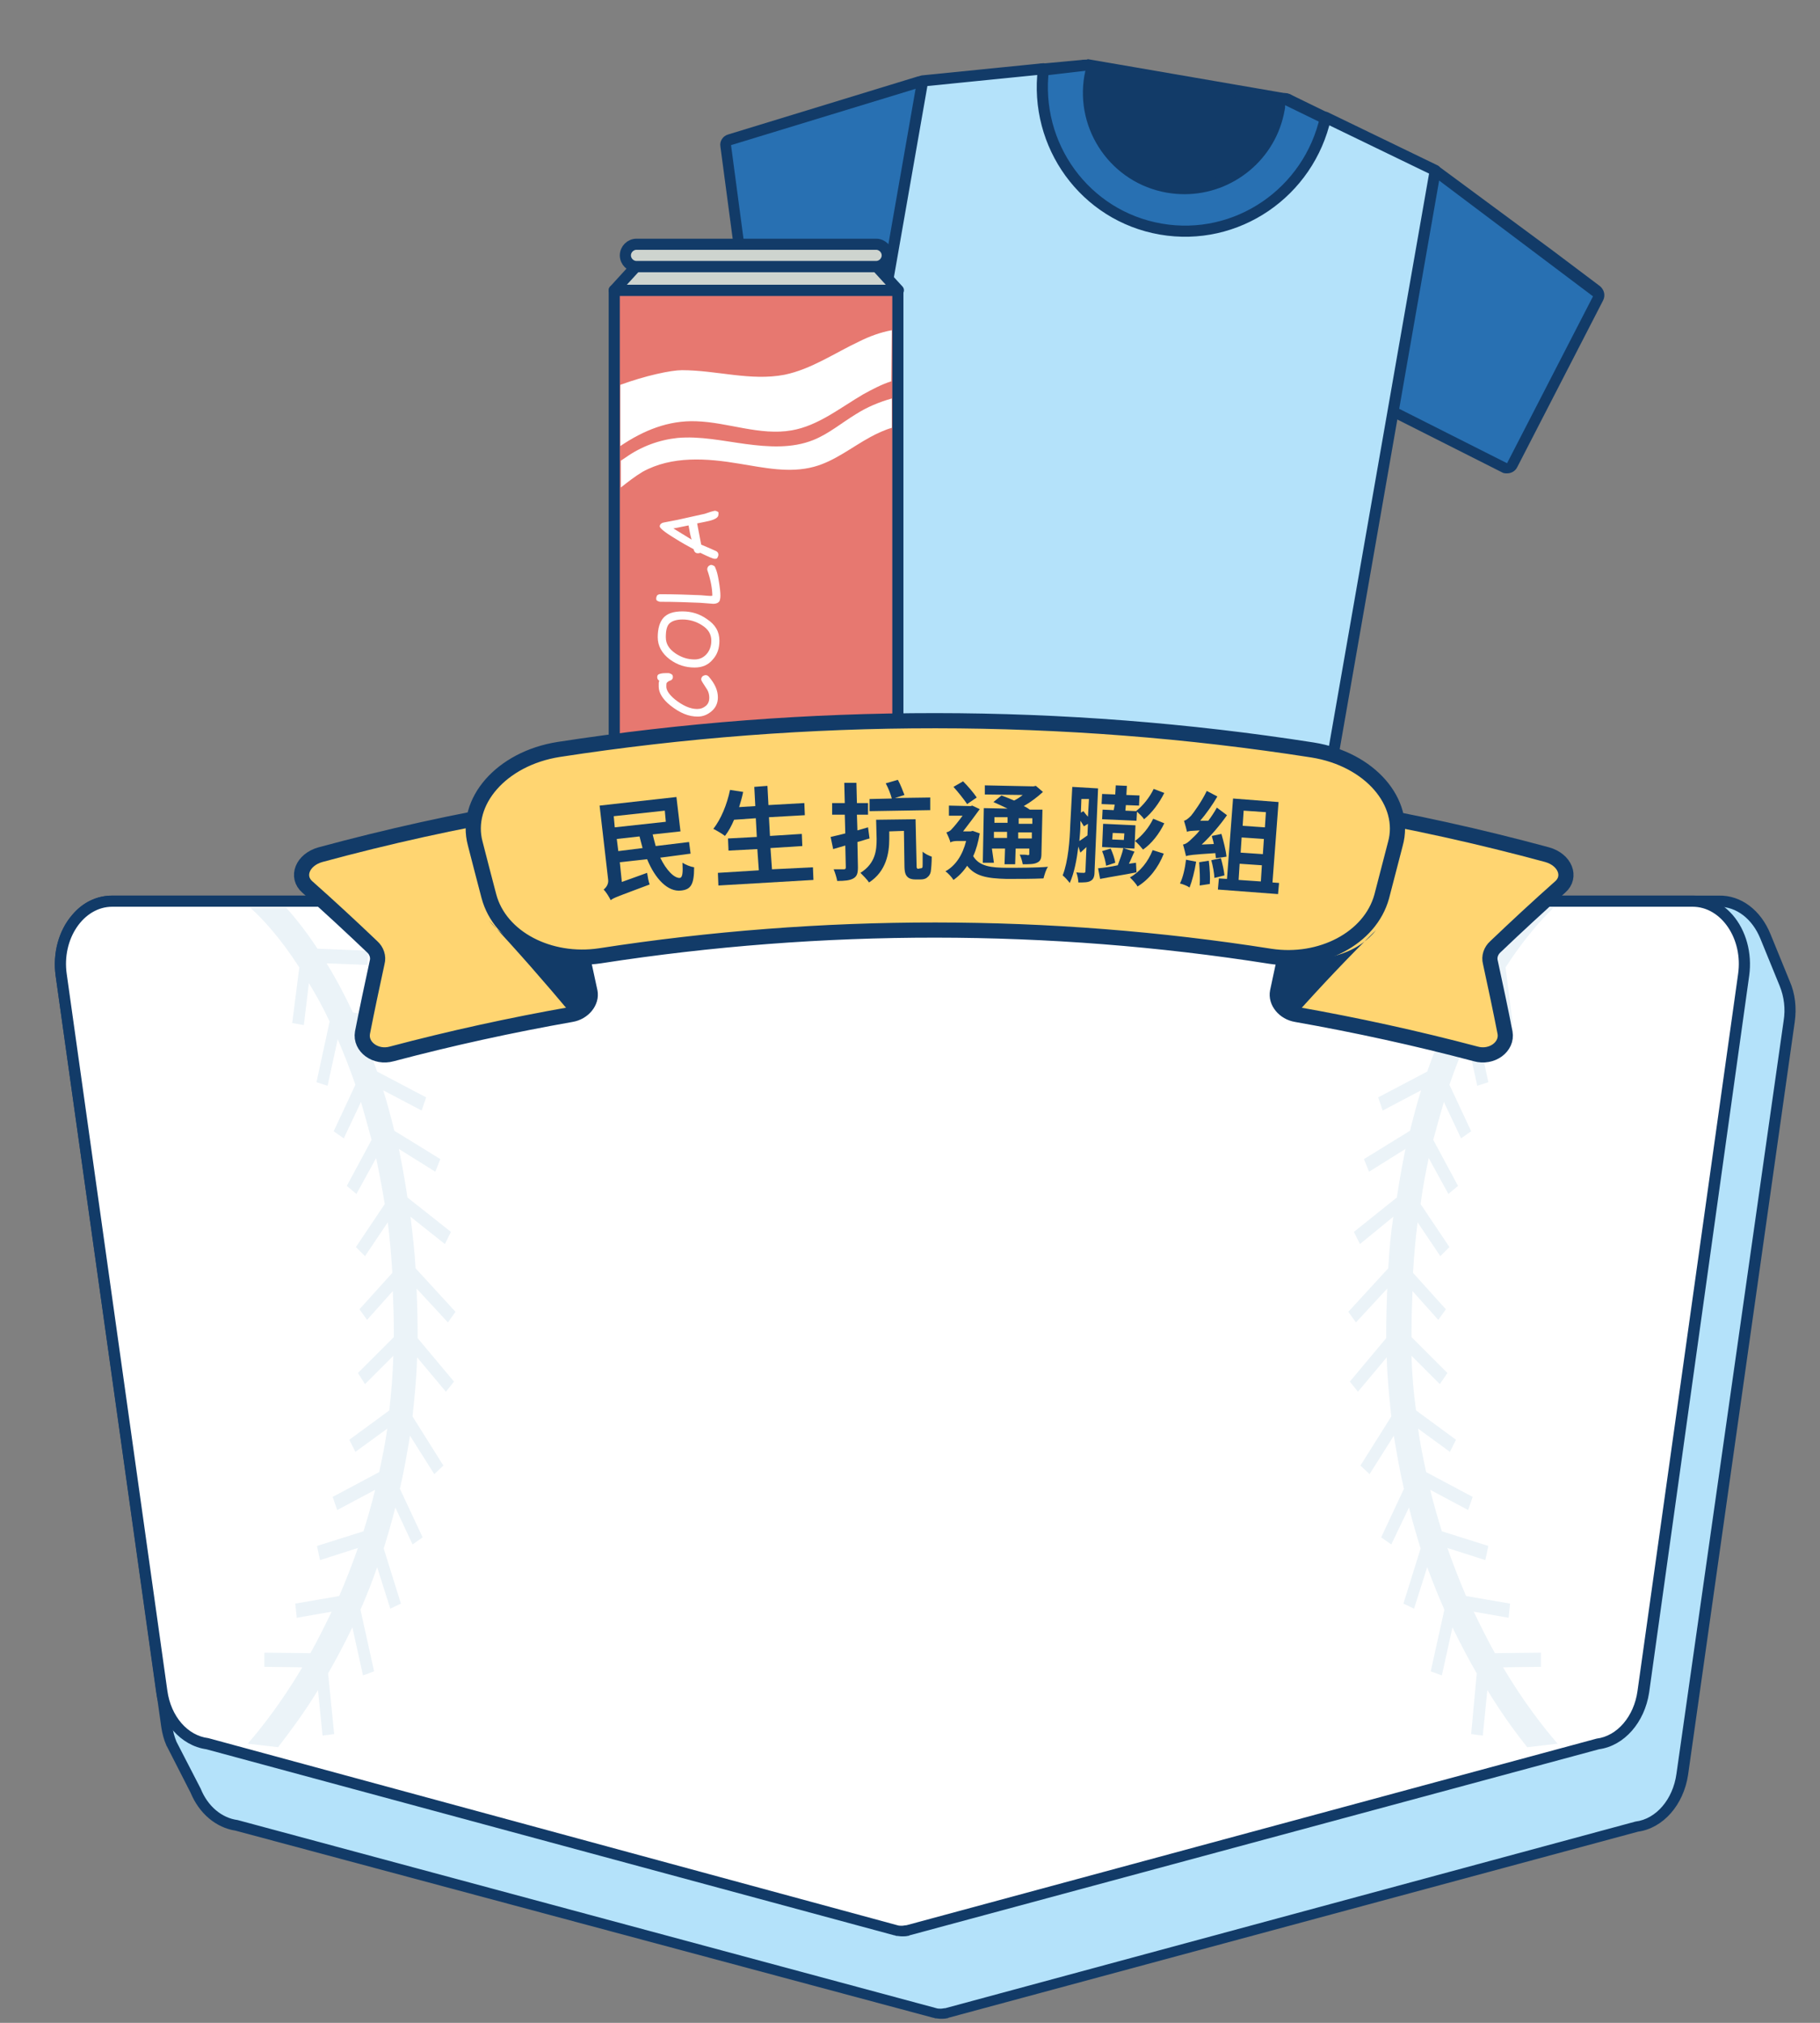 <?xml version="1.0" encoding="utf-8"?>
<!-- Generator: Adobe Illustrator 28.0.0, SVG Export Plug-In . SVG Version: 6.00 Build 0)  -->
<svg version="1.1" id="_內文" xmlns="http://www.w3.org/2000/svg" xmlns:xlink="http://www.w3.org/1999/xlink" x="0px" y="0px"
	 viewBox="0 0 360 400" style="enable-background:new 0 0 360 400;" xml:space="preserve">
<rect x="0" y="0" width="360" height="400" fill="#808080" stroke="none"/>
<style type="text/css">
	.st0{fill:#2870B2;}
	.st1{fill:#123B68;}
	.st2{fill:#B4E2FA;stroke:#123B68;stroke-width:2.2;stroke-linecap:round;stroke-linejoin:round;}
	.st3{fill:#E77870;stroke:#123B68;stroke-width:2.2;stroke-linecap:round;stroke-linejoin:round;}
	.st4{fill:#CED4CF;stroke:#123B68;stroke-width:2.2;stroke-linecap:round;stroke-linejoin:round;}
	.st5{fill:#FFFFFF;}
	.st6{enable-background:new    ;}
	.st7{fill:#B4E2FA;}
	.st8{opacity:0.3;fill:#BDD5E6;enable-background:new    ;}
	.st9{fill:#FFD571;stroke:#123B68;stroke-width:3;stroke-linecap:round;stroke-linejoin:round;}
</style>
<g>
	<g>
		<g>
			<path class="st0" d="M298.1,92.6c-0.2,0-0.3,0-0.5-0.1l-22.4-11.3c-0.4-0.2-0.7-0.7-0.6-1.2l7.9-45.3c0.1-0.4,0.3-0.7,0.7-0.8
				c0.1,0,0.3-0.1,0.4-0.1c0.2,0,0.5,0.1,0.7,0.2l22.2,16.6l9.3,7c0.4,0.3,0.6,0.9,0.3,1.4l-17,33C298.9,92.4,298.5,92.6,298.1,92.6
				L298.1,92.6z"/>
			<path class="st1" d="M283.6,34.9l22.2,16.7l9.3,7l-17,33l-22.4-11.3l1.5-8.5L283.6,34.9 M283.6,32.7c-0.3,0-0.5,0-0.8,0.2
				c-0.7,0.3-1.2,0.9-1.4,1.7L275,71.3l-1.5,8.5c-0.2,0.9,0.3,1.9,1.2,2.3l22.4,11.3c0.3,0.2,0.7,0.2,1,0.2c0.8,0,1.6-0.4,2-1.2
				l17-33c0.5-1,0.2-2.1-0.6-2.8l-9.3-7L285,33.2C284.6,32.9,284.1,32.7,283.6,32.7L283.6,32.7L283.6,32.7z"/>
		</g>
		<g>
			<path class="st0" d="M149.5,66.6c-0.5,0-1-0.4-1.1-1l-4.9-36.8c-0.1-0.5,0.2-1,0.8-1.2L182,16.1c0.1,0,0.2,0,0.3,0
				c0.3,0,0.5,0.1,0.7,0.3c0.3,0.2,0.4,0.6,0.4,1l-7.9,45.3c-0.1,0.5-0.5,0.8-0.9,0.9l-24.9,3C149.6,66.6,149.5,66.6,149.5,66.6
				L149.5,66.6z"/>
			<path class="st1" d="M182.3,17.2L182.3,17.2 M182.3,17.2l-7.9,45.3l-24.9,3l-4.9-36.8L182.3,17.2 M182.3,15c0,0-0.1,0-0.1,0
				c-0.2,0-0.4,0.1-0.6,0.1L144,26.6c-1,0.3-1.7,1.3-1.5,2.4l4.9,36.8c0.1,1.1,1.1,1.9,2.2,1.9c0.1,0,0.2,0,0.3,0l24.9-3
				c1-0.1,1.7-0.8,1.9-1.8l7.9-45.2c0-0.2,0.1-0.3,0.1-0.5C184.5,16,183.5,15,182.3,15C182.3,15,182.3,15,182.3,15L182.3,15
				L182.3,15z M182.3,19.4L182.3,19.4L182.3,19.4z"/>
		</g>
		<g>
			<path class="st1" d="M229.8,45.5c-0.2,0-0.4-0.1-0.6-0.2c-0.6-0.4-15.4-10-17.6-21.3c-0.8-3.8,0-7.4,2.2-10.6
				c0.2-0.3,0.6-0.5,0.9-0.5c0.1,0,0.1,0,0.2,0l39.5,6.9c0.4,0.1,0.8,0.4,0.9,0.8c1,3.8,0.5,7.4-1.5,10.7
				c-5.9,9.9-23.1,13.9-23.8,14.1C229.9,45.5,229.8,45.5,229.8,45.5L229.8,45.5z"/>
			<path class="st1" d="M214.7,14l19.7,3.5l19.7,3.5c4.5,16.8-24.4,23.5-24.4,23.5S204.8,28.3,214.7,14 M214.7,11.8
				c-0.7,0-1.4,0.4-1.8,0.9c-2.4,3.5-3.2,7.3-2.4,11.4c2.3,11.7,17.4,21.6,18.1,22c0.4,0.2,0.8,0.3,1.2,0.3c0.2,0,0.3,0,0.5-0.1
				c0.8-0.2,18.3-4.3,24.5-14.6c2.2-3.6,2.7-7.5,1.6-11.6c-0.2-0.8-0.9-1.5-1.8-1.6l-19.7-3.4l-19.7-3.4
				C215,11.8,214.9,11.8,214.7,11.8L214.7,11.8L214.7,11.8z"/>
		</g>
		<g>
			<path class="st0" d="M234.3,47.9c-1.7,0-3.4-0.2-5.1-0.5c-15.5-2.7-26.1-17.1-24.2-32.7c0.1-0.5,0.5-0.9,1-1l8.6-0.8
				c0,0,0.1,0,0.1,0c0.3,0,0.6,0.1,0.8,0.4c0.2,0.3,0.3,0.6,0.3,1c0,0.1-0.1,0.3-0.1,0.4c0,0.1-0.1,0.3-0.1,0.4
				c-1.8,10.3,5.1,20.2,15.4,22c1.1,0.2,2.2,0.3,3.3,0.3c9.2,0,17.1-6.6,18.7-15.7c0-0.2,0.1-0.5,0.1-0.7l0-0.3
				c0-0.4,0.2-0.7,0.6-0.8c0.2-0.1,0.4-0.1,0.5-0.1c0.2,0,0.3,0,0.5,0.1l7.8,3.8c0.5,0.2,0.7,0.7,0.6,1.2
				C260.1,38.2,248,47.9,234.3,47.9L234.3,47.9L234.3,47.9z"/>
			<path class="st1" d="M214.7,14c-0.1,0.3-0.1,0.6-0.2,0.9c-1.9,10.9,5.4,21.3,16.3,23.2c1.2,0.2,2.3,0.3,3.5,0.3
				c9.6,0,18.1-6.9,19.8-16.6c0.1-0.4,0.1-0.7,0.1-1l7.8,3.8c-2.9,13.1-14.6,22.3-27.7,22.3c-1.6,0-3.3-0.1-4.9-0.4
				c-15-2.6-25.1-16.5-23.3-31.5L214.7,14 M214.7,11.8c-0.1,0-0.1,0-0.2,0l-8.6,0.8c-1,0.1-1.8,0.9-2,1.9c-2,16.2,9,31.1,25.1,33.9
				c1.8,0.3,3.5,0.5,5.3,0.5c14.2,0,26.7-10.1,29.8-24c0.2-1-0.3-2-1.2-2.5l-7.8-3.8c-0.3-0.1-0.6-0.2-0.9-0.2
				c-0.4,0-0.7,0.1-1.1,0.3c-0.6,0.3-1,1-1.1,1.7l0,0.3c0,0.2-0.1,0.4-0.1,0.6c-1.5,8.6-8.9,14.8-17.6,14.8c-1,0-2.1-0.1-3.1-0.3
				c-9.7-1.7-16.2-11-14.5-20.7c0-0.1,0.1-0.2,0.1-0.3c0-0.1,0.1-0.3,0.1-0.5c0.1-0.7-0.1-1.4-0.5-1.9
				C216,12.1,215.4,11.8,214.7,11.8L214.7,11.8L214.7,11.8z M214.7,16.2L214.7,16.2L214.7,16.2z"/>
		</g>
		<path class="st2" d="M262.2,23.2c-3.3,14.9-17.6,24.7-32.6,22.1c-15-2.6-25.1-16.6-23.2-31.7L182.5,16l-24.4,139.3l0,0.1l50.7,8.9
			l50.7,8.9l16.4-93.8l1.5-8.6l6.5-37.1L262.2,23.2z"/>
	</g>
	<g>
		<rect x="121.5" y="57.4" class="st3" width="56.1" height="93.1"/>
		<polygon class="st4" points="149.6,150.5 121.5,150.5 126,157.6 149.6,157.6 173.2,157.6 177.7,150.5 		"/>
		<g>
			<polygon class="st4" points="173.4,52.7 149.6,52.7 125.8,52.7 121.5,57.4 149.6,57.4 177.7,57.4 			"/>
			<path class="st4" d="M125.9,52.7h47.4c1.2,0,2.2-1,2.2-2.2s-1-2.2-2.2-2.2h-47.4c-1.2,0-2.2,1-2.2,2.2S124.7,52.7,125.9,52.7z"/>
		</g>
		<path class="st5" d="M176.4,65.3c-2.2,0.4-4.4,1.2-6.4,2.2c-4.9,2.3-9.5,5.5-14.8,6.6c-6.7,1.3-13.5-0.9-20.3-0.9
			c-2.2,0-7.3,1.1-12.2,2.9v12.1c4.6-3.1,9.5-5.1,15-4.9c6.3,0.2,12.6,2.9,18.9,1.8c5.2-0.9,9.5-4.4,14.1-7.1c1.8-1,3.7-2,5.6-2.6
			L176.4,65.3L176.4,65.3z"/>
		<path class="st5" d="M176.4,78.8c-2.5,0.7-4.9,1.7-7.1,3.1c-2.8,1.7-5.4,3.9-8.4,5.1c-4.2,1.7-8.9,1.4-13.4,0.8s-9-1.6-13.5-1.2
			c-3.7,0.4-7.2,1.7-10.3,3.9c-0.3,0.2-0.6,0.4-0.9,0.6v5.3c1.4-1.1,2.8-2.2,4.3-3.1c5.8-3.2,12.7-2.7,19.2-1.6
			c4.9,0.8,9.9,1.9,14.7,0.6c4.1-1.1,7.5-3.9,11.2-5.9c1.3-0.7,2.8-1.4,4.2-1.8L176.4,78.8L176.4,78.8z"/>
		<g class="st6">
			<path class="st5" d="M133.1,133.9c0,0.3-0.2,0.6-0.6,0.7c-0.3,0.1-0.5,0.3-0.6,0.4c-0.1,0.1-0.1,0.4-0.1,0.8
				c0,0.7,0.6,1.6,1.7,2.5c1.5,1.2,3,1.9,4.4,1.9c0.7,0,1.2-0.2,1.7-0.6c0.5-0.4,0.7-1,0.7-1.6c0-0.5-0.1-1.1-0.4-1.6
				c-0.2-0.3-0.5-0.8-0.9-1.4c-0.2-0.3-0.3-0.5-0.3-0.7c0-0.2,0.1-0.4,0.3-0.6c0.2-0.1,0.4-0.2,0.6-0.2c0.2,0,0.4,0.1,0.6,0.3
				c1.2,1.4,1.8,2.7,1.8,4.1c0,1.1-0.4,2-1.2,2.7c-0.8,0.7-1.7,1.1-2.8,1.1c-1.8,0-3.5-0.7-5.4-2.2c-1.5-1.2-2.3-2.5-2.3-3.7
				c0-0.3,0-0.5,0-0.7c0-0.2,0.1-0.4,0.1-0.5c-0.3-0.2-0.4-0.4-0.4-0.7c0-0.4,0.2-0.6,0.7-0.7c0.4-0.1,0.9-0.1,1.5-0.1
				c0.2,0,0.4,0.1,0.6,0.2C133,133.4,133.1,133.6,133.1,133.9z"/>
			<path class="st5" d="M142.3,126.7c0,1.5-0.4,2.7-1.3,3.7c-0.9,1.1-2.1,1.6-3.6,1.6c-1.8,0-3.4-0.5-4.9-1.6
				c-1.6-1.2-2.4-2.7-2.4-4.4c0-1.7,0.4-3,1.1-3.8c0.8-0.9,2-1.3,3.8-1.3c1.8,0,3.4,0.5,4.8,1.5
				C141.5,123.5,142.3,124.9,142.3,126.7z M131.7,126c0,1.3,0.6,2.3,1.9,3.2c1.2,0.8,2.4,1.2,3.8,1.2c1,0,1.8-0.4,2.4-1.1
				c0.6-0.7,0.9-1.6,0.9-2.6c0-1.3-0.6-2.3-1.9-3.1c-1.1-0.7-2.4-1.1-3.8-1.1c-1.2,0-2.1,0.3-2.6,0.8
				C131.9,123.8,131.7,124.7,131.7,126z"/>
			<path class="st5" d="M141.5,112.3c0.3,0.6,0.5,1.5,0.7,2.7c0.2,1.2,0.3,2.1,0.3,2.8c0,0.5-0.1,0.9-0.2,1.1
				c-0.2,0.3-0.6,0.5-1.2,0.5l-2.6-0.2c-2.4-0.1-5-0.2-7.9-0.2c-0.2,0-0.4-0.1-0.6-0.2c-0.2-0.1-0.2-0.3-0.2-0.5
				c0-0.2,0.1-0.4,0.2-0.6c0.2-0.1,0.3-0.2,0.6-0.2c2.9,0,5.6,0.1,8,0.2l1.2,0.1c0.4,0,0.8,0.1,1.1,0c0-1.3-0.3-3.1-1-5.1
				c0-0.1,0-0.2,0-0.2c0-0.2,0.1-0.4,0.3-0.6c0.2-0.1,0.3-0.2,0.5-0.2C141.1,111.8,141.4,111.9,141.5,112.3z"/>
			<path class="st5" d="M142.1,101.8c0,0.5-0.6,0.9-1.8,1.2c-0.5,0.1-1.3,0.3-2.4,0.5c0.1,0.5,0.2,1.2,0.4,2.1l0.4,2.1
				c0.7,0.3,1.7,0.7,3,1.3c0.3,0.2,0.4,0.4,0.4,0.7c0,0.2-0.1,0.4-0.2,0.6c-0.1,0.2-0.3,0.2-0.6,0.2c-0.2,0-1.2-0.4-2.8-1.2
				c-0.1,0.1-0.3,0.1-0.5,0.1c-0.4,0-0.7-0.3-0.8-0.8c-1.1-0.6-2.4-1.3-3.8-2.2c-2-1.2-2.9-2-2.9-2.3c0-0.4,0.3-0.7,0.9-0.8l2.6-0.5
				l5.4-1.2l1.2-0.4c0.4-0.1,0.7-0.2,0.8-0.2c0.2,0,0.4,0.1,0.6,0.2S142.1,101.6,142.1,101.8z M133.2,104.5l3.6,2.2
				c-0.2-0.6-0.4-1.6-0.6-2.8L133.2,104.5z"/>
		</g>
	</g>
</g>
<g>
	<g>
		<path class="st7" d="M186,398.1c-0.4,0-0.7,0-1-0.1c-0.1,0-0.1,0-0.1,0L46.8,360.9c-3.5-0.5-6.5-3-8.1-6.9l-4.7-9.2
			c0,0,0-0.1,0-0.1c-0.4-1.1-0.7-2.2-0.9-3.4L12.1,192.7c-0.6-4.1,0.6-8.3,3.1-11.1c1.9-2.2,4.4-3.4,7.1-3.4H340c4,0,7.5,2.7,9.2,7
			l3.8,9.3c1,2.4,1.3,5,0.9,7.6l-21.2,148.9c-0.8,5.5-4.5,9.7-9,10.3L187.2,398c-0.1,0-0.1,0-0.1,0
			C186.7,398.1,186.4,398.1,186,398.1L186,398.1z"/>
		<path class="st1" d="M340,179.3c3.5,0,6.6,2.4,8.2,6.3l3.8,9.3c0.9,2.2,1.2,4.6,0.8,7l-21.2,148.9c-0.7,5-4,8.9-8.1,9.4
			l-136.5,36.9c-0.3,0-0.6,0.1-0.9,0.1s-0.6,0-0.9-0.1L47,359.9c-3.1-0.4-5.9-2.7-7.3-6.2l-4.8-9.3c-0.4-1-0.7-2-0.8-3.1L13.2,192.6
			c-1-6.9,3.3-13.3,9-13.3L340,179.3 M340,177.1H22.2c-3,0-5.8,1.3-7.9,3.8c-2.7,3.1-3.9,7.6-3.3,12l20.9,148.6
			c0.2,1.3,0.5,2.5,1,3.6c0,0.1,0,0.1,0.1,0.2l4.7,9.2c1.7,4.1,5,6.9,8.9,7.5l138,37c0.1,0,0.2,0,0.3,0.1c0.4,0,0.8,0.1,1.2,0.1
			s0.8,0,1.2-0.1c0.1,0,0.2,0,0.3-0.1l136.4-36.8c5-0.7,9-5.3,9.9-11.2L355,202.1c0.4-2.8,0.1-5.6-1-8.1l-3.8-9.3
			C348.3,180,344.4,177,340,177.1L340,177.1L340,177.1z"/>
	</g>
	<g>
		<path class="st5" d="M178.4,381.7c-0.4,0-0.7,0-1-0.1c-0.1,0-0.1,0-0.1,0L41,344.8c-4.5-0.6-8.2-4.8-9-10.3L12.1,192.7
			c-0.6-4.1,0.6-8.3,3.1-11.1c1.9-2.2,4.4-3.4,7.1-3.4h312.5c2.6,0,5.2,1.2,7.1,3.4c2.5,2.9,3.6,7,3.1,11.1L325,334.5
			c-0.8,5.5-4.5,9.7-9,10.3l-136.4,36.8c-0.1,0-0.1,0-0.1,0C179.1,381.7,178.7,381.7,178.4,381.7L178.4,381.7z"/>
		<path class="st1" d="M334.8,179.3c5.7,0,10,6.4,9,13.3l-19.9,141.8c-0.7,5-4,8.9-8.1,9.4l-136.5,36.9c-0.3,0-0.6,0.1-0.9,0.1
			s-0.6,0-0.9-0.1L41.2,343.7c-4.1-0.5-7.4-4.3-8.1-9.4L13.2,192.6c-1-6.9,3.3-13.3,9-13.3L334.8,179.3 M334.8,177.1H22.2
			c-3,0-5.8,1.3-7.9,3.8c-2.7,3.1-3.9,7.6-3.3,12l19.9,141.8c0.8,5.9,4.9,10.5,9.9,11.2l136.1,36.8c0.1,0,0.2,0,0.3,0.1
			c0.4,0,0.8,0.1,1.2,0.1s0.8,0,1.2-0.1c0.1,0,0.2,0,0.3-0.1l136.4-36.8c5-0.7,9-5.3,9.9-11.2L346,192.9c0.6-4.4-0.6-8.9-3.3-12
			C340.5,178.4,337.7,177.1,334.8,177.1L334.8,177.1L334.8,177.1z"/>
	</g>
	<g>
		<path class="st8" d="M59.2,191.3l-1.4,11l2.3,0.4l1-8.3c1.4,2.3,2.8,4.8,4.1,7.6l-2.6,12l2.2,0.7l2-9.2c1.2,2.8,2.4,5.8,3.5,9
			l-4.3,9.2l2,1.4l3.4-7.2c0.7,2.4,1.4,4.9,2.1,7.5l-4.9,9.1l1.9,1.6l3.9-7.1c0.6,2.9,1.2,5.9,1.7,9.1l-5.7,8.5l1.8,1.8l4.5-6.7
			c0.4,3.2,0.7,6.5,0.9,10l-6.5,7.2l1.5,2.1l5.1-5.7c0.1,2.5,0.2,5.1,0.2,7.8c0,0.4,0,0.8,0,1.3l-7.1,7.1l1.4,2.2l5.6-5.6
			c-0.1,3.7-0.4,7.3-0.8,10.8l-7.9,5.8l1.2,2.4l6.3-4.6c-0.4,3-1,5.8-1.6,8.6l-9.2,4.9l0.9,2.6l7.5-4c-0.7,2.9-1.5,5.6-2.3,8.2
			l-9.2,2.9l0.6,2.8l7.5-2.4c-1.2,3.4-2.4,6.5-3.7,9.5l-8.7,1.5l0.3,2.8l6.9-1.2c-1.4,2.9-2.8,5.7-4.2,8.2l-9.1-0.1v2.8l7.5,0.1
			c-4.1,6.9-8.1,12-10.8,15.1l6,0.7c2.3-3,5.1-6.7,7.9-11.3l0.9,9l2.3-0.3l-1.2-12c1.6-2.8,3.2-5.8,4.8-9.1l2.1,9.5l2.2-0.8
			l-2.7-12.2c1.2-2.7,2.3-5.5,3.3-8.4l2.6,8.2l2.1-1l-3.4-10.9c0.8-2.6,1.6-5.3,2.3-8.1l3.4,7.3l2-1.4l-4.5-9.6
			c0.8-3.4,1.4-6.9,2-10.5l4.8,7.6l1.8-1.7l-6.1-9.7c0.4-3.8,0.8-7.6,0.9-11.7l5.7,6.8l1.6-2l-7.2-8.6c0-0.5,0-1,0-1.5
			c0-2.9-0.1-5.6-0.2-8.3l6.2,6.7l1.5-2.1l-7.9-8.6c-0.2-3.6-0.6-6.9-1-10.2L88,246l1.2-2.4l-8.6-6.8c-0.5-3.4-1.1-6.6-1.7-9.6
			l7.2,4.5l1-2.5l-9.1-5.6c-0.7-2.8-1.4-5.5-2.2-8l7.6,4l0.9-2.6l-9.7-5.1c-1.1-3.1-2.2-5.9-3.4-8.6l7.2,1.2l0.3-2.8l-8.9-1.5
			c-1.7-3.6-3.4-6.8-5.2-9.7l8.1,0.3l0.1-2.8l-10-0.4c-2.1-3.2-4.2-5.9-6.2-8.1h-7.1C52.1,181.8,55.6,185.7,59.2,191.3L59.2,191.3z"
			/>
		<path class="st8" d="M297.8,191.3l1.4,11l-2.3,0.4l-1-8.3c-1.4,2.3-2.8,4.8-4.1,7.6l2.6,12l-2.2,0.7l-2-9.2
			c-1.2,2.8-2.4,5.8-3.5,9l4.3,9.2l-2,1.4l-3.4-7.2c-0.7,2.4-1.4,4.9-2.1,7.5l4.9,9.1l-1.9,1.6l-3.9-7.1c-0.6,2.9-1.2,5.9-1.6,9.1
			l5.7,8.5l-1.8,1.8l-4.5-6.7c-0.4,3.2-0.7,6.5-0.9,10l6.5,7.2l-1.5,2.1l-5.1-5.7c-0.1,2.5-0.2,5.1-0.2,7.8c0,0.4,0,0.8,0,1.3
			l7.1,7.1l-1.5,2.2l-5.6-5.6c0.1,3.7,0.4,7.3,0.9,10.8l7.9,5.8l-1.2,2.4l-6.3-4.6c0.4,3,1,5.8,1.6,8.6l9.2,4.9l-0.9,2.6l-7.5-4
			c0.7,2.9,1.5,5.6,2.3,8.2l9.2,2.9l-0.6,2.8l-7.5-2.4c1.2,3.4,2.4,6.5,3.7,9.5l8.7,1.5l-0.3,2.8l-6.9-1.2c1.4,2.9,2.8,5.7,4.2,8.2
			l9.1-0.1v2.8l-7.5,0.1c4.1,6.9,8.1,12,10.8,15.1l-6,0.7c-2.4-3-5.1-6.7-7.9-11.3l-0.9,9l-2.3-0.3l1.1-12c-1.6-2.8-3.2-5.8-4.8-9.1
			l-2.1,9.5l-2.2-0.8l2.7-12.2c-1.2-2.7-2.3-5.5-3.4-8.4l-2.6,8.2l-2.1-1l3.4-10.9c-0.8-2.6-1.6-5.3-2.3-8.1l-3.5,7.3l-2-1.4
			l4.5-9.6c-0.8-3.4-1.4-6.9-2-10.5l-4.8,7.6l-1.8-1.7l6.1-9.7c-0.4-3.8-0.8-7.6-0.9-11.7l-5.7,6.8l-1.6-2l7.2-8.6c0-0.5,0-1,0-1.5
			c0-2.9,0.1-5.6,0.2-8.3l-6.2,6.7l-1.5-2.1l7.9-8.6c0.2-3.6,0.5-6.9,1-10.2L269,246l-1.2-2.4l8.5-6.8c0.5-3.4,1.1-6.6,1.7-9.6
			l-7.2,4.5l-1-2.5l9.1-5.6c0.7-2.8,1.4-5.5,2.2-8l-7.6,4l-0.9-2.6l9.7-5.1c1.1-3.1,2.2-5.9,3.4-8.6l-7.2,1.2l-0.3-2.8l8.9-1.5
			c1.7-3.6,3.5-6.8,5.2-9.7l-8.1,0.3l-0.1-2.8l10-0.4c2.1-3.2,4.2-5.9,6.1-8.1h7.1C304.9,181.8,301.4,185.7,297.8,191.3L297.8,191.3
			z"/>
	</g>
</g>
<g>
	<g>
		<path class="st9" d="M113,200.6c-11.9,2.1-23.8,4.7-35.5,7.8c-3.2,0.9-6.3-1.4-5.8-4.2c0.9-4.6,1.9-9.3,2.9-13.9
			c0.3-1.1-0.1-2.3-1-3.1c-4.2-4-8.4-7.9-12.8-11.8c-2.3-2-1-5.4,2.6-6.4c13.3-3.6,26.8-6.6,40.4-8.9c2.8-0.5,5.3,0.9,5.8,2.9
			c2.3,11,4.7,22,7.1,33.1C117.1,198.1,115.4,200.2,113,200.6L113,200.6z"/>
		<path class="st1" d="M96.7,182c5.7,6.1,11.1,12.3,16.3,18.5c0,0,3.4-1.2,3.8-3.5c0.4-2.3-0.4-7.7-0.4-7.7
			C116.4,189.3,103.1,190.1,96.7,182L96.7,182z"/>
		<path class="st9" d="M256.4,200.6c11.9,2.1,23.8,4.7,35.5,7.8c3.2,0.9,6.3-1.4,5.8-4.2c-0.9-4.6-1.9-9.3-2.9-13.9
			c-0.3-1.1,0.1-2.3,1-3.1c4.2-4,8.4-7.9,12.8-11.8c2.3-2,1-5.4-2.6-6.4c-13.3-3.6-26.8-6.6-40.4-8.9c-2.8-0.5-5.3,0.9-5.8,2.9
			c-2.4,11-4.7,22-7.1,33.1C252.3,198.1,254,200.2,256.4,200.6L256.4,200.6z"/>
		<path class="st1" d="M272.2,183.9c-5.5,5.4-10.8,11-15.8,16.6c0,0-3.4-1.2-3.8-3.5c-0.4-2.3,0.4-7.7,0.4-7.7
			C253.1,189.3,265.8,192,272.2,183.9L272.2,183.9z"/>
		<path class="st9" d="M251.3,189.1c-43.8-6.9-88.7-6.9-132.6-0.1c-10,1.5-19.8-3.5-22-11.8c-0.9-3.4-1.8-6.9-2.7-10.4
			c-2.2-8.2,5.1-16.8,16.5-18.6c49.3-7.6,99.8-7.6,149.1,0.1c11.4,1.8,18.7,10.4,16.4,18.6c-0.9,3.5-1.8,6.9-2.7,10.4
			C271,185.6,261.2,190.6,251.3,189.1L251.3,189.1z"/>
	</g>
	<g class="st6">
		<path class="st1" d="M130.6,169.6c1.2,2.5,2.8,4.1,3.9,4c0.5-0.1,0.6-1,0.5-3c0.6,0.4,1.6,0.8,2.3,0.9c0,3.5-0.7,4.4-2.6,4.6
			c-2.6,0.3-5.1-2.3-6.7-6.2l-5.4,0.6l0.4,3.9l5-1.8c0.1,0.7,0.3,1.8,0.5,2.3c-6.1,2.3-7.1,2.6-7.7,3.1c-0.3-0.6-0.9-1.6-1.4-2.1
			c0.4-0.3,1-1,0.9-1.9l-1.7-14.7l15.2-1.7l0.8,6.8l-5.5,0.6c0.2,0.8,0.4,1.6,0.6,2.3l6.6-0.8l0.3,2.3L130.6,169.6z M121.4,161.4
			l0.2,2.2l10.1-1.1l-0.2-2.2L121.4,161.4z M127.1,167.7c-0.2-0.8-0.4-1.5-0.6-2.3l-4.5,0.5l0.3,2.4L127.1,167.7z"/>
	</g>
	<g class="st6">
		<path class="st1" d="M160.8,171.5l0.1,2.5l-18.8,1.1l-0.1-2.5l8.1-0.5l-0.3-4.2l-5.7,0.3l-0.1-2.4l5.7-0.3l-0.2-3.7l-4.3,0.3
			c-0.5,1.2-1.1,2.3-1.8,3.2c-0.5-0.4-1.7-1.1-2.3-1.4c1.5-1.9,2.7-4.8,3.3-7.7l2.6,0.4c-0.2,1-0.5,2-0.8,3l3.2-0.2l-0.2-3.8
			l2.6-0.2l0.2,3.8l7.1-0.4l0.1,2.4l-7.1,0.4l0.2,3.7l6.3-0.4l0.1,2.4l-6.3,0.4l0.3,4.2L160.8,171.5z"/>
	</g>
	<g class="st6">
		<path class="st1" d="M172,165.8c-0.8,0.2-1.6,0.5-2.4,0.7l0.1,5c0,1.2-0.2,1.8-0.9,2.2c-0.7,0.4-1.7,0.5-3.2,0.5
			c-0.1-0.6-0.4-1.6-0.7-2.3c0.8,0,1.7,0,2,0c0.3,0,0.4-0.1,0.4-0.4l-0.1-4.3l-2.4,0.7l-0.5-2.4c0.8-0.2,1.8-0.4,2.9-0.7l-0.1-3.7
			l-2.5,0l0-2.3l2.5,0l-0.1-4l2.4,0l0.1,4l2.2,0l0,2.3l-2.2,0l0.1,3.1l2.1-0.6L172,165.8z M182.1,171.7c0.1,0,0.2,0,0.3-0.1
			c0.1-0.1,0.1-0.3,0.1-0.7c0-0.4,0-1.3,0-2.5c0.4,0.4,1.2,0.8,1.8,1c0,1.1-0.1,2.4-0.2,3c-0.1,0.5-0.4,0.9-0.7,1.1
			c-0.3,0.3-0.8,0.4-1.3,0.4l-1.1,0c-0.5,0-1.1-0.1-1.5-0.5c-0.4-0.4-0.6-0.9-0.6-2.4l-0.1-6.7l-2.9,0.1l0,1.5c0,2.8-0.6,6.4-4,8.6
			c-0.3-0.5-1.3-1.5-1.7-1.9c3-1.9,3.2-4.5,3.2-6.7l-0.1-3.8l7.8-0.1l0.2,8.9c0,0.5,0,0.7,0.1,0.8c0.1,0.1,0.1,0.1,0.2,0.1
			L182.1,171.7z M184,160.2l-12,0.2l0-2.4l4.4-0.1c-0.2-0.8-0.7-2.1-1.2-3l2.4-0.7c0.5,0.9,1,2.2,1.3,3l-1.9,0.6l7-0.1L184,160.2z"
			/>
	</g>
	<g class="st6">
		<path class="st1" d="M193.8,164.8c-0.3,1.7-0.7,3.2-1.3,4.5c1.2,2,3.5,2.3,6.8,2.3c2.2,0,5.7,0,8-0.2c-0.4,0.5-0.7,1.6-0.9,2.3
			c-2.2,0.1-4.8,0.1-7.3,0.1c-3.8-0.1-6.2-0.5-7.8-2.6c-0.8,1.2-1.7,2.1-2.7,2.8c-0.3-0.5-1.1-1.4-1.6-1.7c2-1.1,3.4-3.2,4.1-6
			l-1.8,0c-0.5,0-1.1,0.1-1.3,0.3c-0.1-0.5-0.6-1.6-0.8-2c0.3-0.1,0.7-0.2,1.1-0.7c0.4-0.4,1.3-1.5,2.1-2.6l-2.7,0l0-2l4.3,0.1
			l0.3-0.1l1.5,0.7c-0.8,1.1-2.2,3-3.3,4.4l1.5,0l0.4-0.1L193.8,164.8z M191.3,159c-0.6-0.9-1.8-2.4-2.7-3.4l1.9-1.1
			c1,1,2.1,2.3,2.7,3.2L191.3,159z M196.6,170.6l-2.2,0l0.2-10.8l4.7,0.1c-1-0.5-1.9-0.9-2.8-1.3l1.6-1.3c0.8,0.3,1.6,0.6,2.5,1
			c0.6-0.3,1.2-0.7,1.7-1.1l-7.5-0.1l0-1.8l9.6,0.2l0.5-0.1l1.4,1.2c-1.1,1-2.4,2-3.8,2.8c0.5,0.2,0.9,0.5,1.2,0.7l2.5,0l-0.2,8.7
			c0,1-0.2,1.5-0.9,1.8c-0.6,0.3-1.5,0.3-2.8,0.3c-0.1-0.6-0.3-1.3-0.6-1.9c0.7,0,1.4,0,1.6,0.1c0.3,0,0.3-0.1,0.3-0.3l0-1l-2.7,0
			l-0.1,3.1l-2.1,0l0.1-3.1l-2.6,0L196.6,170.6z M199.2,165.7l0-1.2l-2.6,0l0,1.2L199.2,165.7z M196.7,161.6l0,1.1l2.6,0l0-1.1
			L196.7,161.6z M204.1,165.8l0-1.2l-2.7,0l0,1.2L204.1,165.8z M204.2,161.8l-2.7,0l0,1.1l2.7,0L204.2,161.8z"/>
	</g>
	<g class="st6">
		<path class="st1" d="M216.5,172.4c0,0.9-0.2,1.5-0.8,1.8c-0.5,0.3-1.3,0.3-2.4,0.3c0-0.5-0.2-1.5-0.4-2c0.6,0.1,1.3,0.1,1.5,0.1
			c0.2,0,0.3-0.1,0.3-0.3l0.2-4.8c-0.4,0.4-0.8,0.7-1.2,1.1l-0.4-1.2c-0.3,2.5-0.8,5.2-1.7,7.2c-0.3-0.4-1-1.2-1.4-1.5
			c1.1-2.8,1.4-7,1.5-10l0.4-7.5l5.1,0.3L216.5,172.4z M213.7,163.2c0,0.9-0.1,2-0.2,3.1c0.5-0.3,1-0.7,1.6-1.1l0.1-2.3l-0.8,0.5
			c-0.2-0.3-0.4-0.7-0.7-1.1L213.7,163.2z M213.9,158l-0.1,2.7l0.5-0.3c0.3,0.4,0.6,0.8,0.9,1.1l0.2-3.5L213.9,158z M224.8,172.5
			c-2.5,0.5-5.2,0.9-7.2,1.3l-0.4-2.1c1.1-0.1,2.5-0.3,3.9-0.6c0.4-1.1,0.9-2.4,1.1-3.4l2.2,0.7c-0.4,0.8-0.7,1.6-1.1,2.4l1.4-0.2
			L224.8,172.5z M220.5,159.1l-2.6-0.1l0.1-2l2.6,0.1l0.1-1.8l2.2,0.1l-0.1,1.8l2.6,0.1l-0.1,2l-2.6-0.1l-0.1,1.1l2.2,0.1l-0.1,0
			c1.3-1,2.7-2.7,3.5-4.4l2.1,0.8c-1,2-2.4,3.9-4,5.2c-0.3-0.5-0.9-1-1.4-1.5l-0.1,1.8l-6.8-0.3l0.1-1.9l2.2,0.1L220.5,159.1z
			 M224.4,167.8l-6.4-0.3l0.2-4.6l6.4,0.3L224.4,167.8z M218.8,171.2c-0.1-0.7-0.4-2-0.8-2.9l1.7-0.5c0.4,0.9,0.8,2,0.9,2.8
			L218.8,171.2z M222.4,164.8l-2.3-0.1l-0.1,1.3l2.3,0.1L222.4,164.8z M230.2,168.8c-1.1,2.8-2.9,5.1-5.2,6.5
			c-0.3-0.6-1-1.3-1.5-1.8c2-1.1,3.6-3.1,4.5-5.4L230.2,168.8z M230.3,162.8c-1,2.1-2.5,4-4.2,5.2c-0.4-0.5-1-1.2-1.6-1.7
			c1.4-1,2.8-2.7,3.6-4.4L230.3,162.8z"/>
	</g>
	<g class="st6">
		<path class="st1" d="M236.6,170.4c-0.3,1.9-0.8,3.8-1.3,5.1c-0.4-0.3-1.4-0.7-1.9-0.8c0.6-1.2,1-3,1.2-4.7L236.6,170.4z
			 M240.5,169.7c0-0.3-0.1-0.7-0.1-1c-4.6,0.3-5.3,0.4-5.8,0.6c-0.1-0.4-0.4-1.7-0.6-2.3c0.6-0.1,1.1-0.5,1.8-1.2
			c0.3-0.3,0.9-0.8,1.5-1.6c-1.7,0.1-2.2,0.1-2.5,0.3c-0.1-0.5-0.4-1.5-0.6-2.2c0.4-0.1,0.8-0.4,1.4-1c0.5-0.6,2.1-2.8,3.1-4.9
			l2.1,1.1c-1,1.7-2.2,3.4-3.4,4.8l1.6,0c0.6-0.8,1.2-1.7,1.7-2.6l2,1.5c-1.4,2-3.2,4.1-5,5.8l2.4-0.1c-0.1-0.6-0.3-1.1-0.4-1.6
			l1.9-0.4c0.4,1.4,0.9,3.3,1,4.5L240.5,169.7z M239.1,170.2c0.2,1.5,0.3,3.3,0.2,4.6l-2,0.3c0.1-1.2,0-3.1-0.1-4.6L239.1,170.2z
			 M241.5,169.7c0.3,1.1,0.6,2.4,0.7,3.4l-2,0.5c0-0.9-0.3-2.4-0.6-3.5L241.5,169.7z M253,174.6l-0.2,2.2l-11.9-0.9l0.2-2.2l1.6,0.1
			l1.2-15.9l9,0.7l-1.2,15.9L253,174.6z M245,174l4.4,0.3l0.2-3.2l-4.4-0.3L245,174z M250,165.9l-4.4-0.3l-0.2,3l4.4,0.3L250,165.9z
			 M246,160.3l-0.2,3l4.4,0.3l0.2-3L246,160.3z"/>
	</g>
</g>
</svg>
